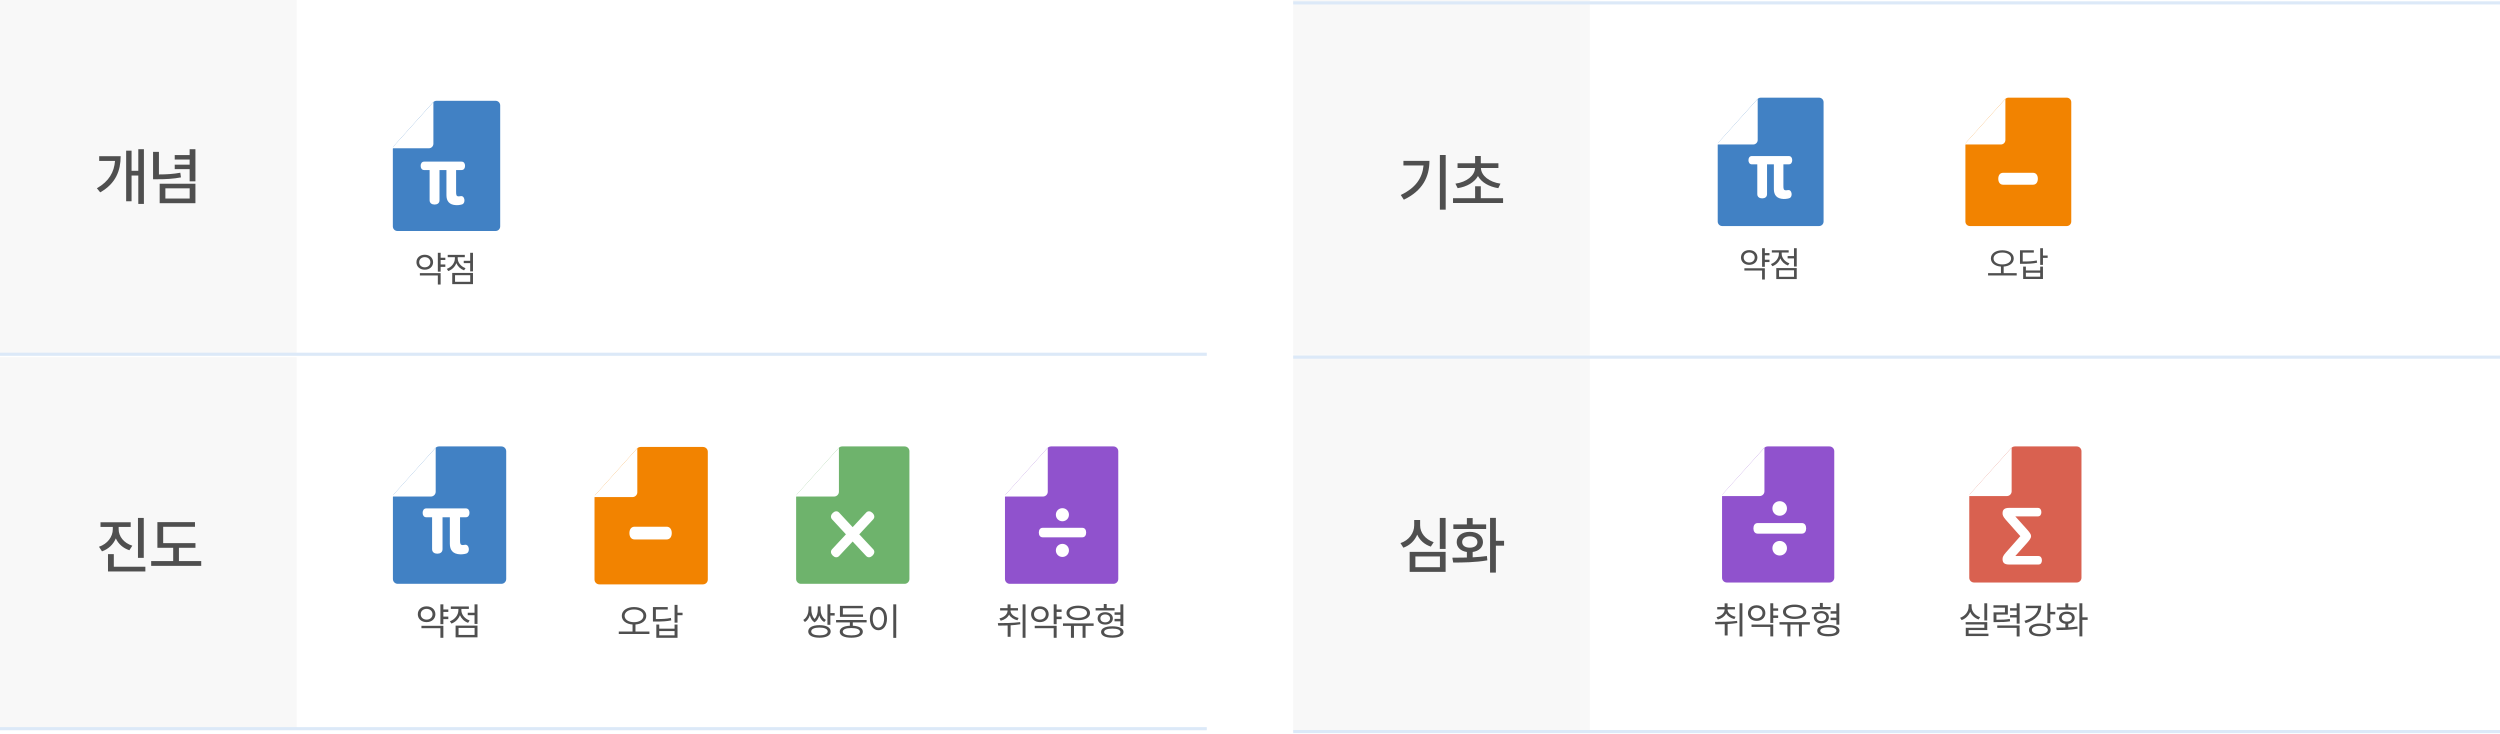 <svg width="868" height="255" viewBox="0 0 868 255" fill="none" xmlns="http://www.w3.org/2000/svg">
    <path d="M0 0H103V123H0V0Z" fill="#F8F8F8"/>
    <path d="M449 0H552V123H449V0Z" fill="#F8F8F8"/>
    <path d="M449 123H552V254H449V123Z" fill="#F8F8F8"/>
    <path d="M0 124H103V253H0V124Z" fill="#F8F8F8"/>
    <path d="M449 1L868 1" stroke="#DCE9F8" stroke-width="1.085"/>
    <path d="M154.62 89.48H152.99V87.78H152.017V94.326H152.99V92.652H154.62V91.829H152.99V90.278H154.62V89.48ZM150.37 91.04C150.361 89.507 149.152 88.438 147.479 88.446C145.805 88.438 144.578 89.507 144.587 91.04C144.578 92.582 145.805 93.642 147.479 93.642C149.152 93.642 150.361 92.582 150.37 91.04ZM145.542 91.04C145.533 89.997 146.357 89.279 147.479 89.279C148.6 89.279 149.415 89.997 149.424 91.04C149.415 92.091 148.6 92.819 147.479 92.81C146.357 92.819 145.533 92.091 145.542 91.04ZM152.017 95.64V98.795H152.99V94.843H145.779V95.64H152.017ZM163.247 90.54H161.012V91.355H163.247V94.23H164.219V87.78H163.247V90.54ZM158.445 91.36C158.922 92.499 159.882 93.423 161.126 93.87L161.634 93.099C160.022 92.53 158.918 91.154 158.918 89.734V89.305H161.38V88.49H155.448V89.305H157.936V89.734C157.936 91.303 156.762 92.775 155.132 93.353L155.641 94.116C156.951 93.638 157.967 92.63 158.445 91.36ZM164.219 98.646V94.773H157.016V98.646H164.219ZM163.264 95.553V97.848H157.989V95.553H163.264Z" fill="#4F4F4F"/>
    <path d="M155.654 211.614H153.934V209.819H152.907V216.728H153.934V214.961H155.654V214.092H153.934V212.455H155.654V211.614ZM151.168 213.26C151.159 211.641 149.883 210.513 148.117 210.522C146.35 210.513 145.055 211.641 145.065 213.26C145.055 214.887 146.35 216.006 148.117 216.006C149.883 216.006 151.159 214.887 151.168 213.26ZM146.073 213.26C146.064 212.159 146.933 211.401 148.117 211.401C149.3 211.401 150.16 212.159 150.17 213.26C150.16 214.37 149.3 215.137 148.117 215.128C146.933 215.137 146.064 214.37 146.073 213.26ZM152.907 218.115V221.444H153.934V217.273H146.322V218.115H152.907ZM164.758 212.733H162.4V213.593H164.758V216.626H165.785V209.819H164.758V212.733ZM159.69 213.597C160.195 214.8 161.207 215.775 162.52 216.247L163.057 215.433C161.355 214.832 160.19 213.38 160.19 211.882V211.429H162.789V210.569H156.528V211.429H159.154V211.882C159.154 213.537 157.915 215.091 156.195 215.701L156.731 216.506C158.114 216.002 159.186 214.938 159.69 213.597ZM165.785 221.287V217.199H158.183V221.287H165.785ZM164.777 218.023V220.446H159.21V218.023H164.777Z" fill="#4F4F4F"/>
    <g filter="url(#filter0_d_0_1)">
        <path fill-rule="evenodd" clip-rule="evenodd" d="M136.846 171.498C136.571 171.805 136.418 172.204 136.418 172.617V201.033C136.418 201.957 137.167 202.707 138.092 202.707H174.081C175.005 202.707 175.755 201.957 175.755 201.033V156.674C175.755 155.749 175.005 155 174.081 155H152.408C151.933 155 151.48 155.202 151.162 155.556L136.846 171.498Z" fill="#4181C4"/>
        <path d="M151.275 170.725C151.275 171.65 150.525 172.399 149.601 172.399L135.999 172.399L151.272 155.418L151.275 170.725Z" fill="white"/>
        <path d="M148.024 176.516C147.139 176.516 146.739 177.229 146.739 178.057C146.739 178.885 147.139 179.598 148.024 179.598H150.021V190.672C150.021 191.756 150.878 192.242 151.848 192.242C152.818 192.242 153.646 191.756 153.646 190.672V179.598H156.186V188.817C156.186 190.9 157.156 192.384 159.811 192.47C160.753 192.499 161.808 192.27 162.122 192.099C162.636 191.814 162.893 191.129 162.75 190.301C162.579 189.473 162.065 189.017 161.409 189.159C161.152 189.216 160.895 189.245 160.724 189.245C159.839 189.245 159.725 188.788 159.725 187.675V179.598H161.723C162.608 179.598 163.007 178.885 163.007 178.057C163.007 177.229 162.608 176.516 161.723 176.516H148.024Z" fill="white"/>
    </g>
    <path d="M614.363 87.858H612.755V86.182H611.796V92.636H612.755V90.986H614.363V90.174H612.755V88.644H614.363V87.858ZM610.172 89.396C610.163 87.884 608.97 86.83 607.32 86.838C605.67 86.83 604.46 87.884 604.468 89.396C604.46 90.917 605.67 91.963 607.32 91.963C608.97 91.963 610.163 90.917 610.172 89.396ZM605.41 89.396C605.402 88.368 606.214 87.659 607.32 87.659C608.426 87.659 609.23 88.368 609.238 89.396C609.23 90.433 608.426 91.15 607.32 91.142C606.214 91.15 605.402 90.433 605.41 89.396ZM611.796 93.933V97.043H612.755V93.146H605.644V93.933H611.796ZM622.87 88.903H620.666V89.707H622.87V92.541H623.829V86.182H622.87V88.903ZM618.134 89.712C618.605 90.835 619.551 91.746 620.779 92.187L621.28 91.427C619.69 90.865 618.601 89.508 618.601 88.109V87.685H621.029V86.882H615.179V87.685H617.633V88.109C617.633 89.655 616.475 91.107 614.868 91.677L615.369 92.429C616.661 91.958 617.663 90.965 618.134 89.712ZM623.829 96.897V93.077H616.726V96.897H623.829ZM622.887 93.846V96.11H617.685V93.846H622.887Z" fill="#4F4F4F"/>
    <g filter="url(#filter1_d_0_1)">
        <path fill-rule="evenodd" clip-rule="evenodd" d="M596.791 49.325C596.533 49.612 596.391 49.984 596.391 50.37V76.921C596.391 77.784 597.091 78.485 597.955 78.485H631.582C632.446 78.485 633.146 77.784 633.146 76.921V35.473C633.146 34.609 632.446 33.909 631.582 33.909H611.331C610.887 33.909 610.464 34.098 610.167 34.428L596.791 49.325Z" fill="#4181C4"/>
        <path d="M610.274 48.603C610.274 49.467 609.574 50.167 608.71 50.167L596 50.167L610.271 34.3L610.274 48.603Z" fill="white"/>
        <path d="M608.263 54.18C607.436 54.18 607.063 54.847 607.063 55.62C607.063 56.393 607.436 57.06 608.263 57.06H610.129V67.407C610.129 68.42 610.929 68.874 611.836 68.874C612.743 68.874 613.516 68.42 613.516 67.407V57.06H615.889V65.674C615.889 67.62 616.796 69.007 619.276 69.087C620.156 69.114 621.143 68.9 621.436 68.74C621.916 68.474 622.156 67.834 622.023 67.06C621.863 66.287 621.383 65.86 620.769 65.994C620.529 66.047 620.289 66.074 620.129 66.074C619.303 66.074 619.196 65.647 619.196 64.607V57.06H621.063C621.889 57.06 622.263 56.393 622.263 55.62C622.263 54.847 621.889 54.18 621.063 54.18H608.263Z" fill="white"/>
    </g>
    <g filter="url(#filter2_d_0_1)">
        <path fill-rule="evenodd" clip-rule="evenodd" d="M136.8 50.633C136.539 50.924 136.395 51.301 136.395 51.692V78.615C136.395 79.491 137.105 80.201 137.981 80.201H172.08C172.956 80.201 173.666 79.491 173.666 78.615V36.586C173.666 35.71 172.956 35 172.08 35H151.545C151.095 35 150.666 35.191 150.365 35.526L136.8 50.633Z" fill="#4181C4"/>
        <path d="M150.476 49.899C150.476 50.775 149.766 51.486 148.89 51.486L136.002 51.486L150.473 35.396L150.476 49.899Z" fill="white"/>
        <path d="M147.27 56.119C146.432 56.119 146.053 56.795 146.053 57.579C146.053 58.364 146.432 59.039 147.27 59.039H149.163V69.532C149.163 70.559 149.974 71.019 150.894 71.019C151.813 71.019 152.597 70.559 152.597 69.532V59.039H155.004V67.774C155.004 69.748 155.924 71.154 158.438 71.235C159.331 71.262 160.331 71.046 160.629 70.884C161.116 70.613 161.359 69.964 161.224 69.18C161.061 68.396 160.575 67.963 159.953 68.098C159.709 68.153 159.466 68.18 159.304 68.18C158.465 68.18 158.357 67.747 158.357 66.692V59.039H160.25C161.089 59.039 161.467 58.364 161.467 57.579C161.467 56.795 161.089 56.119 160.25 56.119H147.27Z" fill="white"/>
    </g>
    <path d="M220.637 216.829C222.848 216.681 224.383 215.534 224.383 213.805C224.383 211.974 222.607 210.772 220.129 210.762C217.669 210.772 215.884 211.974 215.884 213.805C215.884 215.534 217.428 216.677 219.62 216.829V219.271H214.839V220.131H225.483V219.271H220.637V216.829ZM216.873 213.805C216.873 212.492 218.251 211.604 220.129 211.613C222.015 211.604 223.393 212.492 223.393 213.805C223.393 215.146 222.015 216.015 220.129 216.025C218.251 216.015 216.873 215.146 216.873 213.805ZM235.235 212.732V210.004H234.209V216.2H235.235V213.602H236.983V212.732H235.235ZM232.933 214.545C231.379 214.873 230.047 214.943 227.717 214.943V211.622H231.841V210.772H226.699V215.803H227.597C230.038 215.803 231.425 215.729 233.062 215.396L232.933 214.545ZM228.891 218.272V216.829H227.874V221.435H235.235V216.829H234.209V218.272H228.891ZM228.891 220.584V219.104H234.209V220.584H228.891Z" fill="#4F4F4F"/>
    <g filter="url(#filter3_d_0_1)">
        <path fill-rule="evenodd" clip-rule="evenodd" d="M206.843 171.684C206.567 171.991 206.414 172.389 206.414 172.802V201.218C206.414 202.143 207.163 202.892 208.088 202.892H244.077C245.002 202.892 245.751 202.143 245.751 201.218V156.859C245.751 155.935 245.002 155.186 244.077 155.186H222.404C221.929 155.186 221.476 155.388 221.159 155.741L206.843 171.684Z" fill="#F28300"/>
        <path d="M221.275 170.911C221.275 171.835 220.525 172.585 219.601 172.585L205.999 172.585L221.272 155.604L221.275 170.911Z" fill="white"/>
        <path d="M220.329 182.873C219.117 182.873 218.532 183.876 218.532 185.087C218.532 186.299 219.117 187.301 220.329 187.301H231.44C232.652 187.301 233.236 186.299 233.236 185.087C233.236 183.876 232.652 182.873 231.44 182.873H220.329Z" fill="white"/>
    </g>
    <path d="M695.675 92.559C697.74 92.421 699.175 91.349 699.175 89.733C699.175 88.022 697.516 86.899 695.2 86.89C692.901 86.899 691.234 88.022 691.234 89.733C691.234 91.349 692.677 92.416 694.725 92.559V94.84H690.257V95.644H700.203V94.84H695.675V92.559ZM692.158 89.733C692.158 88.506 693.446 87.677 695.2 87.685C696.963 87.677 698.25 88.506 698.25 89.733C698.25 90.986 696.963 91.798 695.2 91.807C693.446 91.798 692.158 90.986 692.158 89.733ZM709.315 88.731V86.182H708.356V91.971H709.315V89.543H710.948V88.731H709.315ZM707.163 90.424C705.712 90.731 704.467 90.796 702.29 90.796V87.694H706.144V86.899H701.339V91.6H702.178C704.459 91.6 705.755 91.531 707.284 91.219L707.163 90.424ZM703.387 93.907V92.559H702.437V96.862H709.315V92.559H708.356V93.907H703.387ZM703.387 96.067V94.684H708.356V96.067H703.387Z" fill="#4F4F4F"/>
    <g filter="url(#filter4_d_0_1)">
        <path fill-rule="evenodd" clip-rule="evenodd" d="M682.787 49.325C682.529 49.612 682.387 49.984 682.387 50.37V76.921C682.387 77.784 683.087 78.485 683.951 78.485H717.578C718.442 78.485 719.142 77.784 719.142 76.921V35.473C719.142 34.609 718.442 33.909 717.578 33.909H697.327C696.883 33.909 696.46 34.098 696.164 34.428L682.787 49.325Z" fill="#F28300"/>
        <path d="M696.274 48.603C696.274 49.467 695.574 50.167 694.71 50.167L682 50.167L696.271 34.3L696.274 48.603Z" fill="white"/>
        <path d="M695.478 59.997C694.346 59.997 693.8 60.934 693.8 62.066C693.8 63.198 694.346 64.135 695.478 64.135H705.86C706.992 64.135 707.539 63.198 707.539 62.066C707.539 60.934 706.992 59.997 705.86 59.997H695.478Z" fill="white"/>
    </g>
    <path d="M288.302 209.819H287.284V216.94H288.302V213.721H289.8V212.852H288.302V209.819ZM282.817 216.098C283.691 215.562 284.182 214.637 284.44 213.675C284.732 214.623 285.277 215.478 286.165 215.978L286.757 215.247C285.407 214.489 284.908 212.963 284.908 211.668V210.531H283.936V211.668C283.936 212.616 283.715 213.989 282.822 214.9C281.92 213.976 281.689 212.57 281.689 211.668V210.531H280.718V211.668C280.709 212.806 280.219 214.461 278.887 215.247L279.46 215.978C280.339 215.451 280.88 214.554 281.181 213.606C281.43 214.577 281.92 215.538 282.817 216.098ZM284.51 217.051C282.105 217.06 280.616 217.864 280.616 219.242C280.616 220.611 282.105 221.416 284.51 221.416C286.924 221.416 288.413 220.611 288.413 219.242C288.413 217.864 286.924 217.06 284.51 217.051ZM284.51 220.602C282.725 220.593 281.652 220.084 281.652 219.242C281.652 218.392 282.725 217.892 284.51 217.892C286.285 217.892 287.368 218.392 287.377 219.242C287.368 220.084 286.285 220.593 284.51 220.602ZM292.643 213.351V211.187H299.57V210.364H291.626V214.184H299.644V213.351H292.643ZM300.893 215.256H290.285V216.107H295.076V217.254C292.87 217.351 291.561 218.096 291.561 219.326C291.561 220.676 293.069 221.416 295.575 221.416C298.072 221.416 299.57 220.676 299.58 219.326C299.57 218.096 298.276 217.356 296.093 217.254V216.107H300.893V215.256ZM298.553 219.326C298.544 220.139 297.425 220.62 295.575 220.611C293.716 220.62 292.597 220.139 292.606 219.326C292.597 218.512 293.716 218.049 295.575 218.049C297.425 218.049 298.544 218.512 298.553 219.326ZM310.145 209.819V221.462H311.172V209.819H310.145ZM304.994 210.716C303.256 210.725 302.026 212.297 302.026 214.766C302.026 217.245 303.256 218.817 304.994 218.817C306.714 218.817 307.963 217.245 307.963 214.766C307.963 212.297 306.714 210.725 304.994 210.716ZM304.994 211.631C306.159 211.64 306.964 212.88 306.964 214.766C306.964 216.662 306.159 217.901 304.994 217.901C303.829 217.901 303.015 216.662 303.015 214.766C303.015 212.88 303.829 211.64 304.994 211.631Z" fill="#4F4F4F"/>
    <g filter="url(#filter5_d_0_1)">
        <path fill-rule="evenodd" clip-rule="evenodd" d="M276.843 171.498C276.567 171.805 276.414 172.204 276.414 172.617V201.033C276.414 201.957 277.163 202.707 278.088 202.707H314.077C315.002 202.707 315.751 201.957 315.751 201.033V156.674C315.751 155.749 315.002 155 314.077 155H292.404C291.929 155 291.476 155.202 291.159 155.556L276.843 171.498Z" fill="#6EB36C"/>
        <path d="M291.275 170.725C291.275 171.65 290.525 172.399 289.601 172.399L275.999 172.399L291.272 155.418L291.275 170.725Z" fill="white"/>
        <path d="M300.734 177.969L296.036 183.027L291.339 177.969C290.715 177.279 289.795 177.443 289.138 178.1C288.481 178.724 288.251 179.611 288.876 180.301L293.704 185.524L288.876 190.714C288.251 191.403 288.481 192.29 289.138 192.914C289.795 193.571 290.682 193.736 291.339 193.046L296.036 188.02L300.734 193.046C301.391 193.736 302.278 193.571 302.934 192.914C303.591 192.29 303.821 191.403 303.197 190.714L298.336 185.524L303.197 180.301C303.821 179.611 303.591 178.724 302.934 178.1C302.278 177.443 301.358 177.279 300.734 177.969Z" fill="white"/>
    </g>
    <path d="M355.054 221.453H356.062V209.828H355.054V221.453ZM347.443 215.525C348.816 215.182 349.866 214.41 350.36 213.388C350.869 214.332 351.9 215.039 353.241 215.367L353.667 214.554C352.011 214.184 350.855 213.185 350.855 212.01V211.964H353.445V211.15H350.855V209.846H349.829V211.15H347.239V211.964H349.829V212.01C349.829 213.25 348.673 214.332 346.999 214.711L347.443 215.525ZM354.194 215.996C351.623 216.329 348.673 216.348 346.444 216.348L346.583 217.217C347.563 217.217 348.682 217.208 349.856 217.162V221.101H350.883V217.111C352.007 217.041 353.158 216.93 354.268 216.745L354.194 215.996ZM368.588 211.613H366.868V209.819H365.842V216.727H366.868V214.96H368.588V214.091H366.868V212.454H368.588V211.613ZM364.103 213.259C364.094 211.64 362.818 210.512 361.051 210.521C359.285 210.512 357.99 211.64 357.999 213.259C357.99 214.886 359.285 216.006 361.051 216.006C362.818 216.006 364.094 214.886 364.103 213.259ZM359.007 213.259C358.998 212.158 359.867 211.4 361.051 211.4C362.235 211.4 363.095 212.158 363.104 213.259C363.095 214.369 362.235 215.136 361.051 215.127C359.867 215.136 358.998 214.369 359.007 213.259ZM365.842 218.114V221.443H366.868V217.273H359.257V218.114H365.842ZM374.364 215.33C376.805 215.34 378.461 214.369 378.461 212.824C378.461 211.27 376.805 210.29 374.364 210.281C371.922 210.29 370.276 211.27 370.276 212.824C370.276 214.369 371.922 215.34 374.364 215.33ZM374.364 211.122C376.176 211.122 377.406 211.788 377.406 212.824C377.406 213.851 376.176 214.507 374.364 214.507C372.551 214.507 371.321 213.851 371.33 212.824C371.321 211.788 372.551 211.122 374.364 211.122ZM369.065 216.44V217.291H371.83V221.443H372.884V217.291H375.871V221.443H376.907V217.291H379.709V216.44H369.065ZM384.245 211.122V209.717H383.228V211.122H380.398V211.955H386.983V211.122H384.245ZM386.973 213.462H388.999V214.877H386.964V215.728H388.999V217.337H390.025V209.819H388.999V212.611H386.973V213.462ZM386.382 214.711C386.372 213.407 385.281 212.556 383.727 212.556C382.155 212.556 381.082 213.407 381.092 214.711C381.082 216.006 382.155 216.856 383.727 216.856C385.281 216.856 386.372 216.006 386.382 214.711ZM382.053 214.711C382.044 213.888 382.71 213.342 383.727 213.333C384.726 213.342 385.411 213.888 385.42 214.711C385.411 215.525 384.726 216.07 383.727 216.07C382.71 216.07 382.044 215.525 382.053 214.711ZM386.197 217.448C383.755 217.448 382.285 218.17 382.285 219.437C382.285 220.685 383.755 221.416 386.197 221.416C388.62 221.416 390.09 220.685 390.09 219.437C390.09 218.17 388.62 217.448 386.197 217.448ZM386.197 220.611C384.43 220.62 383.348 220.176 383.348 219.437C383.348 218.678 384.43 218.253 386.197 218.253C387.935 218.253 389.008 218.678 389.008 219.437C389.008 220.176 387.935 220.62 386.197 220.611Z" fill="#4F4F4F"/>
    <g filter="url(#filter6_d_0_1)">
        <path fill-rule="evenodd" clip-rule="evenodd" d="M349.354 171.498C349.078 171.805 348.926 172.204 348.926 172.617V201.033C348.926 201.957 349.675 202.707 350.6 202.707H386.589C387.513 202.707 388.263 201.957 388.263 201.033V156.674C388.263 155.749 387.513 155 386.589 155H364.916C364.441 155 363.988 155.202 363.67 155.556L349.354 171.498Z" fill="#9052CD"/>
        <path d="M363.786 170.725C363.786 171.65 363.037 172.399 362.112 172.399L348.51 172.399L363.784 155.418L363.786 170.725Z" fill="white"/>
        <path d="M362.017 183.256C361.114 183.256 360.679 184.003 360.679 184.906C360.679 185.809 361.114 186.557 362.017 186.557H375.779C376.682 186.557 377.118 185.809 377.118 184.906C377.118 184.003 376.682 183.256 375.779 183.256H362.017ZM368.867 188.829C367.591 188.829 366.594 189.826 366.594 191.102C366.594 192.379 367.591 193.375 368.867 193.375C370.144 193.375 371.14 192.379 371.14 191.102C371.14 189.826 370.144 188.829 368.867 188.829ZM368.867 176.438C367.591 176.438 366.594 177.434 366.594 178.711C366.594 179.987 367.591 180.983 368.867 180.983C370.144 180.983 371.14 179.987 371.14 178.711C371.14 177.434 370.144 176.438 368.867 176.438Z" fill="white"/>
    </g>
    <path d="M603.967 220.971H604.966V209.457H603.967V220.971ZM596.429 215.099C597.789 214.76 598.829 213.996 599.319 212.984C599.823 213.918 600.844 214.619 602.172 214.944L602.593 214.138C600.954 213.771 599.809 212.782 599.809 211.619V211.573H602.374V210.767H599.809V209.475H598.792V210.767H596.227V211.573H598.792V211.619C598.792 212.846 597.647 213.918 595.989 214.293L596.429 215.099ZM603.115 215.567C600.569 215.896 597.647 215.915 595.44 215.915L595.577 216.776C596.548 216.776 597.656 216.766 598.82 216.721V220.623H599.836V216.67C600.949 216.602 602.09 216.492 603.189 216.308L603.115 215.567ZM617.372 211.225H615.669V209.448H614.652V216.29H615.669V214.541H617.372V213.68H615.669V212.058H617.372V211.225ZM612.93 212.855C612.921 211.252 611.657 210.135 609.907 210.144C608.158 210.135 606.875 211.252 606.884 212.855C606.875 214.467 608.158 215.576 609.907 215.576C611.657 215.576 612.921 214.467 612.93 212.855ZM607.883 212.855C607.874 211.765 608.735 211.014 609.907 211.014C611.08 211.014 611.931 211.765 611.941 212.855C611.931 213.954 611.08 214.715 609.907 214.706C608.735 214.715 607.874 213.954 607.883 212.855ZM614.652 217.664V220.962H615.669V216.831H608.13V217.664H614.652ZM623.092 214.907C625.51 214.916 627.15 213.954 627.15 212.425C627.15 210.886 625.51 209.915 623.092 209.906C620.674 209.915 619.044 210.886 619.044 212.425C619.044 213.954 620.674 214.916 623.092 214.907ZM623.092 210.739C624.888 210.739 626.106 211.399 626.106 212.425C626.106 213.441 624.888 214.092 623.092 214.092C621.297 214.092 620.079 213.441 620.088 212.425C620.079 211.399 621.297 210.739 623.092 210.739ZM617.844 216.006V216.849H620.583V220.962H621.627V216.849H624.585V220.962H625.611V216.849H628.387V216.006H617.844ZM632.879 210.739V209.347H631.872V210.739H629.069V211.564H635.591V210.739H632.879ZM635.581 213.057H637.587V214.458H635.572V215.301H637.587V216.895H638.604V209.448H637.587V212.214H635.581V213.057ZM634.995 214.293C634.986 213.002 633.905 212.159 632.366 212.159C630.809 212.159 629.747 213.002 629.756 214.293C629.747 215.576 630.809 216.418 632.366 216.418C633.905 216.418 634.986 215.576 634.995 214.293ZM630.708 214.293C630.699 213.478 631.359 212.938 632.366 212.929C633.356 212.938 634.033 213.478 634.043 214.293C634.033 215.099 633.356 215.64 632.366 215.64C631.359 215.64 630.699 215.099 630.708 214.293ZM634.812 217.005C632.394 217.005 630.937 217.719 630.937 218.974C630.937 220.21 632.394 220.934 634.812 220.934C637.212 220.934 638.668 220.21 638.668 218.974C638.668 217.719 637.212 217.005 634.812 217.005ZM634.812 220.137C633.062 220.146 631.991 219.707 631.991 218.974C631.991 218.223 633.062 217.801 634.812 217.801C636.534 217.801 637.597 218.223 637.597 218.974C637.597 219.707 636.534 220.146 634.812 220.137Z" fill="#4F4F4F"/>
    <g filter="url(#filter7_d_0_1)">
        <path fill-rule="evenodd" clip-rule="evenodd" d="M598.319 171.34C598.046 171.645 597.895 172.039 597.895 172.448V200.592C597.895 201.508 598.637 202.25 599.552 202.25H635.197C636.113 202.25 636.855 201.508 636.855 200.592V156.658C636.855 155.742 636.113 155 635.197 155H613.731C613.261 155 612.812 155.2 612.498 155.55L598.319 171.34Z" fill="#9052CD"/>
        <path d="M612.613 170.575C612.613 171.491 611.871 172.233 610.955 172.233L597.483 172.233L612.611 155.414L612.613 170.575Z" fill="white"/>
        <path d="M610.275 181.606C609.269 181.606 608.783 182.438 608.783 183.444C608.783 184.45 609.269 185.283 610.275 185.283H625.609C626.615 185.283 627.101 184.45 627.101 183.444C627.101 182.438 626.615 181.606 625.609 181.606H610.275ZM617.907 187.815C616.485 187.815 615.375 188.926 615.375 190.348C615.375 191.77 616.485 192.88 617.907 192.88C619.33 192.88 620.44 191.77 620.44 190.348C620.44 188.926 619.33 187.815 617.907 187.815ZM617.907 174.008C616.485 174.008 615.375 175.118 615.375 176.541C615.375 177.963 616.485 179.073 617.907 179.073C619.33 179.073 620.44 177.963 620.44 176.541C620.44 175.118 619.33 174.008 617.907 174.008Z" fill="white"/>
    </g>
    <path d="M688.958 209.448V215.42H689.957V209.448H688.958ZM684.039 212.406C684.557 213.652 685.629 214.619 686.98 215.081L687.493 214.284C685.78 213.725 684.534 212.287 684.543 210.666V209.778H683.508V210.666C683.508 212.352 682.281 213.89 680.55 214.495L681.081 215.301C682.446 214.806 683.526 213.748 684.039 212.406ZM683.508 218.754H689.975V215.997H682.482V216.812H688.967V217.966H682.519V220.833H690.387V220H683.508V218.754ZM700.192 211.17H697.893V211.994H700.192V213.551H697.893V214.385H700.192V216.528H701.209V209.457H700.192V211.17ZM697.802 214.88C696.451 215.127 695.329 215.173 693.167 215.173V213.387H697.124V210.153H692.132V210.978H696.116V212.599H692.159V215.997H692.974C695.301 215.997 696.473 215.96 697.902 215.722L697.802 214.88ZM700.192 217.985V220.98H701.209V217.151H693.451V217.985H700.192ZM711.866 209.448H710.849V216.354H711.866V213.286H713.597V212.443H711.866V209.448ZM708.724 210.3H703.384V211.142H707.63C707.424 213.144 705.656 214.738 702.881 215.548L703.302 216.373C706.654 215.383 708.724 213.231 708.724 210.3ZM708.23 216.482C705.931 216.482 704.447 217.325 704.456 218.708C704.447 220.101 705.931 220.934 708.23 220.934C710.538 220.934 711.994 220.101 711.994 218.708C711.994 217.325 710.538 216.482 708.23 216.482ZM708.23 220.119C706.535 220.119 705.454 219.569 705.464 218.708C705.454 217.838 706.535 217.298 708.23 217.307C709.915 217.298 711.005 217.838 711.005 218.708C711.005 219.569 709.915 220.119 708.23 220.119ZM722.99 214.348V209.448H721.974V220.962H722.99V215.209H724.831V214.348H722.99ZM718.108 210.858V209.466H717.092V210.858H714.124V211.683H721.067V210.858H718.108ZM718.108 216.583C719.446 216.428 720.334 215.64 720.343 214.495C720.334 213.194 719.217 212.352 717.604 212.352C715.974 212.352 714.875 213.194 714.884 214.495C714.875 215.64 715.75 216.423 717.092 216.583V217.852C715.951 217.884 714.852 217.889 713.913 217.893L714.087 218.754C716.102 218.754 718.823 218.727 721.342 218.296L721.268 217.527C720.265 217.673 719.18 217.76 718.108 217.811V216.583ZM715.837 214.495C715.837 213.689 716.542 213.148 717.604 213.148C718.658 213.148 719.363 213.689 719.363 214.495C719.363 215.292 718.658 215.814 717.604 215.805C716.542 215.814 715.837 215.292 715.837 214.495Z" fill="#4F4F4F"/>
    <g filter="url(#filter8_d_0_1)">
        <path fill-rule="evenodd" clip-rule="evenodd" d="M684.151 171.34C683.878 171.645 683.727 172.039 683.727 172.448V200.592C683.727 201.508 684.469 202.25 685.384 202.25H721.029C721.945 202.25 722.687 201.508 722.687 200.592V156.658C722.687 155.742 721.945 155 721.029 155H699.563C699.093 155 698.644 155.2 698.33 155.55L684.151 171.34Z" fill="#D96150"/>
        <path d="M698.445 170.575C698.445 171.491 697.703 172.233 696.787 172.233L683.315 172.233L698.443 155.414L698.445 170.575Z" fill="white"/>
        <path d="M697.638 176.332C695.95 176.332 695.286 176.913 695.286 178.242C695.286 178.906 695.535 179.459 696.421 180.483L701.457 186.156L696.421 191.857C695.535 192.881 695.286 193.435 695.286 194.099C695.286 195.427 695.95 196.008 697.638 196.008H707.712C708.57 196.008 708.957 195.372 708.957 194.542C708.957 193.739 708.57 193.047 707.712 193.047H699.714L703.671 188.647C704.695 187.485 705.193 186.821 705.193 186.156C705.193 185.492 704.695 184.856 703.671 183.693L699.714 179.293H707.518C708.376 179.293 708.763 178.657 708.763 177.827C708.763 177.024 708.376 176.332 707.518 176.332H697.638Z" fill="white"/>
    </g>
    <path d="M48.016 59.311H45.678V52.32H43.797V69.884H45.678V60.952H48.016V70.798H49.964V51.811H48.016V59.311ZM34.439 54.231V55.872H39.939C39.631 59.739 37.863 62.968 33.629 65.366L34.798 66.782C40.231 63.71 41.887 59.221 41.902 54.231H34.439ZM65.842 53.834H60.664V55.378H65.842V57.168H60.664V58.719H65.842V62.961H67.85V51.811H65.842V53.834ZM62.605 59.971C60.117 60.428 57.899 60.555 55.179 60.57V52.718H53.141V62.234H54.602C57.697 62.234 60.095 62.106 62.83 61.589L62.605 59.971ZM67.85 70.559V63.785H55.442V70.559H67.85ZM65.857 65.388V68.925H57.42V65.388H65.857Z" fill="#4F4F4F"/>
    <path d="M0 123H419" stroke="#DCE9F8" stroke-width="1.085"/>
    <path d="M449 124H868" stroke="#DCE9F8" stroke-width="1.085"/>
    <path d="M499.924 72.798H501.947V53.811H499.924V72.798ZM487.268 55.856V57.46H494.252C493.855 61.888 491.397 65.313 486.347 67.71L487.411 69.337C493.93 66.227 496.29 61.409 496.305 55.856H487.268ZM506.098 65.335C509.275 64.841 511.913 63.342 513.149 61.124C514.386 63.342 517.031 64.841 520.208 65.335L520.965 63.769C517.061 63.2 514.266 60.989 514.176 58.329H520.245V56.688H514.138V54.163H512.16V56.688H506.061V58.329H512.138C512.033 60.989 509.23 63.2 505.319 63.769L506.098 65.335ZM514.138 64.676H512.16V68.812H504.487V70.475H521.864V68.812H514.138V64.676Z" fill="#4F4F4F"/>
    <path d="M47.902 179.826V193.688H49.917V179.826H47.902ZM40.214 186.929C41.076 188.833 42.732 190.331 44.919 191.05L45.946 189.469C43.009 188.548 41.196 186.24 41.196 183.767V182.95H45.377V181.324H34.894V182.95H39.165V183.767C39.15 186.375 37.329 188.833 34.369 189.837L35.411 191.433C37.674 190.631 39.36 188.997 40.214 186.929ZM39.517 192.384H37.494V198.409H50.472V196.76H39.517V192.384ZM62.123 190.189H67.863V188.578H56.654V182.913H67.698V181.287H54.645V190.189H60.13V194.812H52.487V196.475H69.864V194.812H62.123V190.189Z" fill="#4F4F4F"/>
    <path d="M499.902 190.586H501.917V179.826H499.902V190.586ZM492.057 185.625C492.918 187.566 494.574 189.065 496.777 189.784L497.774 188.248C494.889 187.281 493.053 184.959 493.068 182.403V180.553H491.007V182.403C491.007 185.056 489.217 187.574 486.242 188.57L487.253 190.159C489.524 189.357 491.202 187.701 492.057 185.625ZM501.917 198.559V191.605H489.434V198.559H501.917ZM499.939 193.216V196.925H491.42V193.216H499.939ZM519.369 187.769V179.811H517.345V198.798H519.369V189.454H522.216V187.769H519.369ZM511.314 182.066V179.863H509.298V182.066H504.6V183.67H515.989V182.066H511.314ZM511.314 191.65C513.449 191.343 514.873 190.046 514.888 188.203C514.873 186.06 513 184.651 510.317 184.651C507.604 184.651 505.754 186.06 505.769 188.203C505.754 190.039 507.155 191.335 509.298 191.65V193.576C507.485 193.628 505.746 193.636 504.248 193.636L504.555 195.314C507.837 195.314 512.28 195.277 516.401 194.55L516.259 193.059C514.685 193.283 512.992 193.418 511.314 193.501V191.65ZM507.664 188.203C507.664 186.989 508.721 186.21 510.317 186.21C511.898 186.21 512.955 186.989 512.955 188.203C512.955 189.409 511.898 190.159 510.317 190.151C508.721 190.159 507.664 189.409 507.664 188.203Z" fill="#4F4F4F"/>
    <path d="M0 253L419 253" stroke="#DCE9F8" stroke-width="1.085"/>
    <path d="M449 254L868 254" stroke="#DCE9F8" stroke-width="1.085"/>
    <defs>
        <filter id="filter0_d_0_1" x="118.424" y="137.424" width="74.906" height="82.858" filterUnits="userSpaceOnUse" color-interpolation-filters="sRGB">
            <feFlood flood-opacity="0" result="BackgroundImageFix"/>
            <feColorMatrix in="SourceAlpha" type="matrix" values="0 0 0 0 0 0 0 0 0 0 0 0 0 0 0 0 0 0 127 0" result="hardAlpha"/>
            <feMorphology radius="4.185" operator="erode" in="SourceAlpha" result="effect1_dropShadow_0_1"/>
            <feOffset/>
            <feGaussianBlur stdDeviation="10.88"/>
            <feComposite in2="hardAlpha" operator="out"/>
            <feColorMatrix type="matrix" values="0 0 0 0 0 0 0 0 0 0 0 0 0 0 0 0 0 0 0.25 0"/>
            <feBlend mode="normal" in2="BackgroundImageFix" result="effect1_dropShadow_0_1"/>
            <feBlend mode="normal" in="SourceGraphic" in2="effect1_dropShadow_0_1" result="shape"/>
        </filter>
        <filter id="filter1_d_0_1" x="579.577" y="17.487" width="69.99" height="77.42" filterUnits="userSpaceOnUse" color-interpolation-filters="sRGB">
            <feFlood flood-opacity="0" result="BackgroundImageFix"/>
            <feColorMatrix in="SourceAlpha" type="matrix" values="0 0 0 0 0 0 0 0 0 0 0 0 0 0 0 0 0 0 127 0" result="hardAlpha"/>
            <feMorphology radius="3.91" operator="erode" in="SourceAlpha" result="effect1_dropShadow_0_1"/>
            <feOffset/>
            <feGaussianBlur stdDeviation="10.166"/>
            <feComposite in2="hardAlpha" operator="out"/>
            <feColorMatrix type="matrix" values="0 0 0 0 0 0 0 0 0 0 0 0 0 0 0 0 0 0 0.25 0"/>
            <feBlend mode="normal" in2="BackgroundImageFix" result="effect1_dropShadow_0_1"/>
            <feBlend mode="normal" in="SourceGraphic" in2="effect1_dropShadow_0_1" result="shape"/>
        </filter>
        <filter id="filter2_d_0_1" x="119.347" y="18.347" width="70.97" height="78.507" filterUnits="userSpaceOnUse" color-interpolation-filters="sRGB">
            <feFlood flood-opacity="0" result="BackgroundImageFix"/>
            <feColorMatrix in="SourceAlpha" type="matrix" values="0 0 0 0 0 0 0 0 0 0 0 0 0 0 0 0 0 0 127 0" result="hardAlpha"/>
            <feMorphology radius="3.965" operator="erode" in="SourceAlpha" result="effect1_dropShadow_0_1"/>
            <feOffset/>
            <feGaussianBlur stdDeviation="10.309"/>
            <feComposite in2="hardAlpha" operator="out"/>
            <feColorMatrix type="matrix" values="0 0 0 0 0 0 0 0 0 0 0 0 0 0 0 0 0 0 0.25 0"/>
            <feBlend mode="normal" in2="BackgroundImageFix" result="effect1_dropShadow_0_1"/>
            <feBlend mode="normal" in="SourceGraphic" in2="effect1_dropShadow_0_1" result="shape"/>
        </filter>
        <filter id="filter3_d_0_1" x="188.424" y="137.609" width="74.902" height="82.858" filterUnits="userSpaceOnUse" color-interpolation-filters="sRGB">
            <feFlood flood-opacity="0" result="BackgroundImageFix"/>
            <feColorMatrix in="SourceAlpha" type="matrix" values="0 0 0 0 0 0 0 0 0 0 0 0 0 0 0 0 0 0 127 0" result="hardAlpha"/>
            <feMorphology radius="4.185" operator="erode" in="SourceAlpha" result="effect1_dropShadow_0_1"/>
            <feOffset/>
            <feGaussianBlur stdDeviation="10.88"/>
            <feComposite in2="hardAlpha" operator="out"/>
            <feColorMatrix type="matrix" values="0 0 0 0 0 0 0 0 0 0 0 0 0 0 0 0 0 0 0.25 0"/>
            <feBlend mode="normal" in2="BackgroundImageFix" result="effect1_dropShadow_0_1"/>
            <feBlend mode="normal" in="SourceGraphic" in2="effect1_dropShadow_0_1" result="shape"/>
        </filter>
        <filter id="filter4_d_0_1" x="665.577" y="17.487" width="69.986" height="77.42" filterUnits="userSpaceOnUse" color-interpolation-filters="sRGB">
            <feFlood flood-opacity="0" result="BackgroundImageFix"/>
            <feColorMatrix in="SourceAlpha" type="matrix" values="0 0 0 0 0 0 0 0 0 0 0 0 0 0 0 0 0 0 127 0" result="hardAlpha"/>
            <feMorphology radius="3.91" operator="erode" in="SourceAlpha" result="effect1_dropShadow_0_1"/>
            <feOffset/>
            <feGaussianBlur stdDeviation="10.166"/>
            <feComposite in2="hardAlpha" operator="out"/>
            <feColorMatrix type="matrix" values="0 0 0 0 0 0 0 0 0 0 0 0 0 0 0 0 0 0 0.25 0"/>
            <feBlend mode="normal" in2="BackgroundImageFix" result="effect1_dropShadow_0_1"/>
            <feBlend mode="normal" in="SourceGraphic" in2="effect1_dropShadow_0_1" result="shape"/>
        </filter>
        <filter id="filter5_d_0_1" x="258.424" y="137.424" width="74.902" height="82.858" filterUnits="userSpaceOnUse" color-interpolation-filters="sRGB">
            <feFlood flood-opacity="0" result="BackgroundImageFix"/>
            <feColorMatrix in="SourceAlpha" type="matrix" values="0 0 0 0 0 0 0 0 0 0 0 0 0 0 0 0 0 0 127 0" result="hardAlpha"/>
            <feMorphology radius="4.185" operator="erode" in="SourceAlpha" result="effect1_dropShadow_0_1"/>
            <feOffset/>
            <feGaussianBlur stdDeviation="10.88"/>
            <feComposite in2="hardAlpha" operator="out"/>
            <feColorMatrix type="matrix" values="0 0 0 0 0 0 0 0 0 0 0 0 0 0 0 0 0 0 0.25 0"/>
            <feBlend mode="normal" in2="BackgroundImageFix" result="effect1_dropShadow_0_1"/>
            <feBlend mode="normal" in="SourceGraphic" in2="effect1_dropShadow_0_1" result="shape"/>
        </filter>
        <filter id="filter6_d_0_1" x="330.936" y="137.424" width="74.902" height="82.858" filterUnits="userSpaceOnUse" color-interpolation-filters="sRGB">
            <feFlood flood-opacity="0" result="BackgroundImageFix"/>
            <feColorMatrix in="SourceAlpha" type="matrix" values="0 0 0 0 0 0 0 0 0 0 0 0 0 0 0 0 0 0 127 0" result="hardAlpha"/>
            <feMorphology radius="4.185" operator="erode" in="SourceAlpha" result="effect1_dropShadow_0_1"/>
            <feOffset/>
            <feGaussianBlur stdDeviation="10.88"/>
            <feComposite in2="hardAlpha" operator="out"/>
            <feColorMatrix type="matrix" values="0 0 0 0 0 0 0 0 0 0 0 0 0 0 0 0 0 0 0.25 0"/>
            <feBlend mode="normal" in2="BackgroundImageFix" result="effect1_dropShadow_0_1"/>
            <feBlend mode="normal" in="SourceGraphic" in2="effect1_dropShadow_0_1" result="shape"/>
        </filter>
        <filter id="filter7_d_0_1" x="580.076" y="137.592" width="74.187" height="82.066" filterUnits="userSpaceOnUse" color-interpolation-filters="sRGB">
            <feFlood flood-opacity="0" result="BackgroundImageFix"/>
            <feColorMatrix in="SourceAlpha" type="matrix" values="0 0 0 0 0 0 0 0 0 0 0 0 0 0 0 0 0 0 127 0" result="hardAlpha"/>
            <feMorphology radius="4.145" operator="erode" in="SourceAlpha" result="effect1_dropShadow_0_1"/>
            <feOffset/>
            <feGaussianBlur stdDeviation="10.776"/>
            <feComposite in2="hardAlpha" operator="out"/>
            <feColorMatrix type="matrix" values="0 0 0 0 0 0 0 0 0 0 0 0 0 0 0 0 0 0 0.25 0"/>
            <feBlend mode="normal" in2="BackgroundImageFix" result="effect1_dropShadow_0_1"/>
            <feBlend mode="normal" in="SourceGraphic" in2="effect1_dropShadow_0_1" result="shape"/>
        </filter>
        <filter id="filter8_d_0_1" x="665.909" y="137.592" width="74.187" height="82.066" filterUnits="userSpaceOnUse" color-interpolation-filters="sRGB">
            <feFlood flood-opacity="0" result="BackgroundImageFix"/>
            <feColorMatrix in="SourceAlpha" type="matrix" values="0 0 0 0 0 0 0 0 0 0 0 0 0 0 0 0 0 0 127 0" result="hardAlpha"/>
            <feMorphology radius="4.145" operator="erode" in="SourceAlpha" result="effect1_dropShadow_0_1"/>
            <feOffset/>
            <feGaussianBlur stdDeviation="10.776"/>
            <feComposite in2="hardAlpha" operator="out"/>
            <feColorMatrix type="matrix" values="0 0 0 0 0 0 0 0 0 0 0 0 0 0 0 0 0 0 0.25 0"/>
            <feBlend mode="normal" in2="BackgroundImageFix" result="effect1_dropShadow_0_1"/>
            <feBlend mode="normal" in="SourceGraphic" in2="effect1_dropShadow_0_1" result="shape"/>
        </filter>
    </defs>
</svg>
